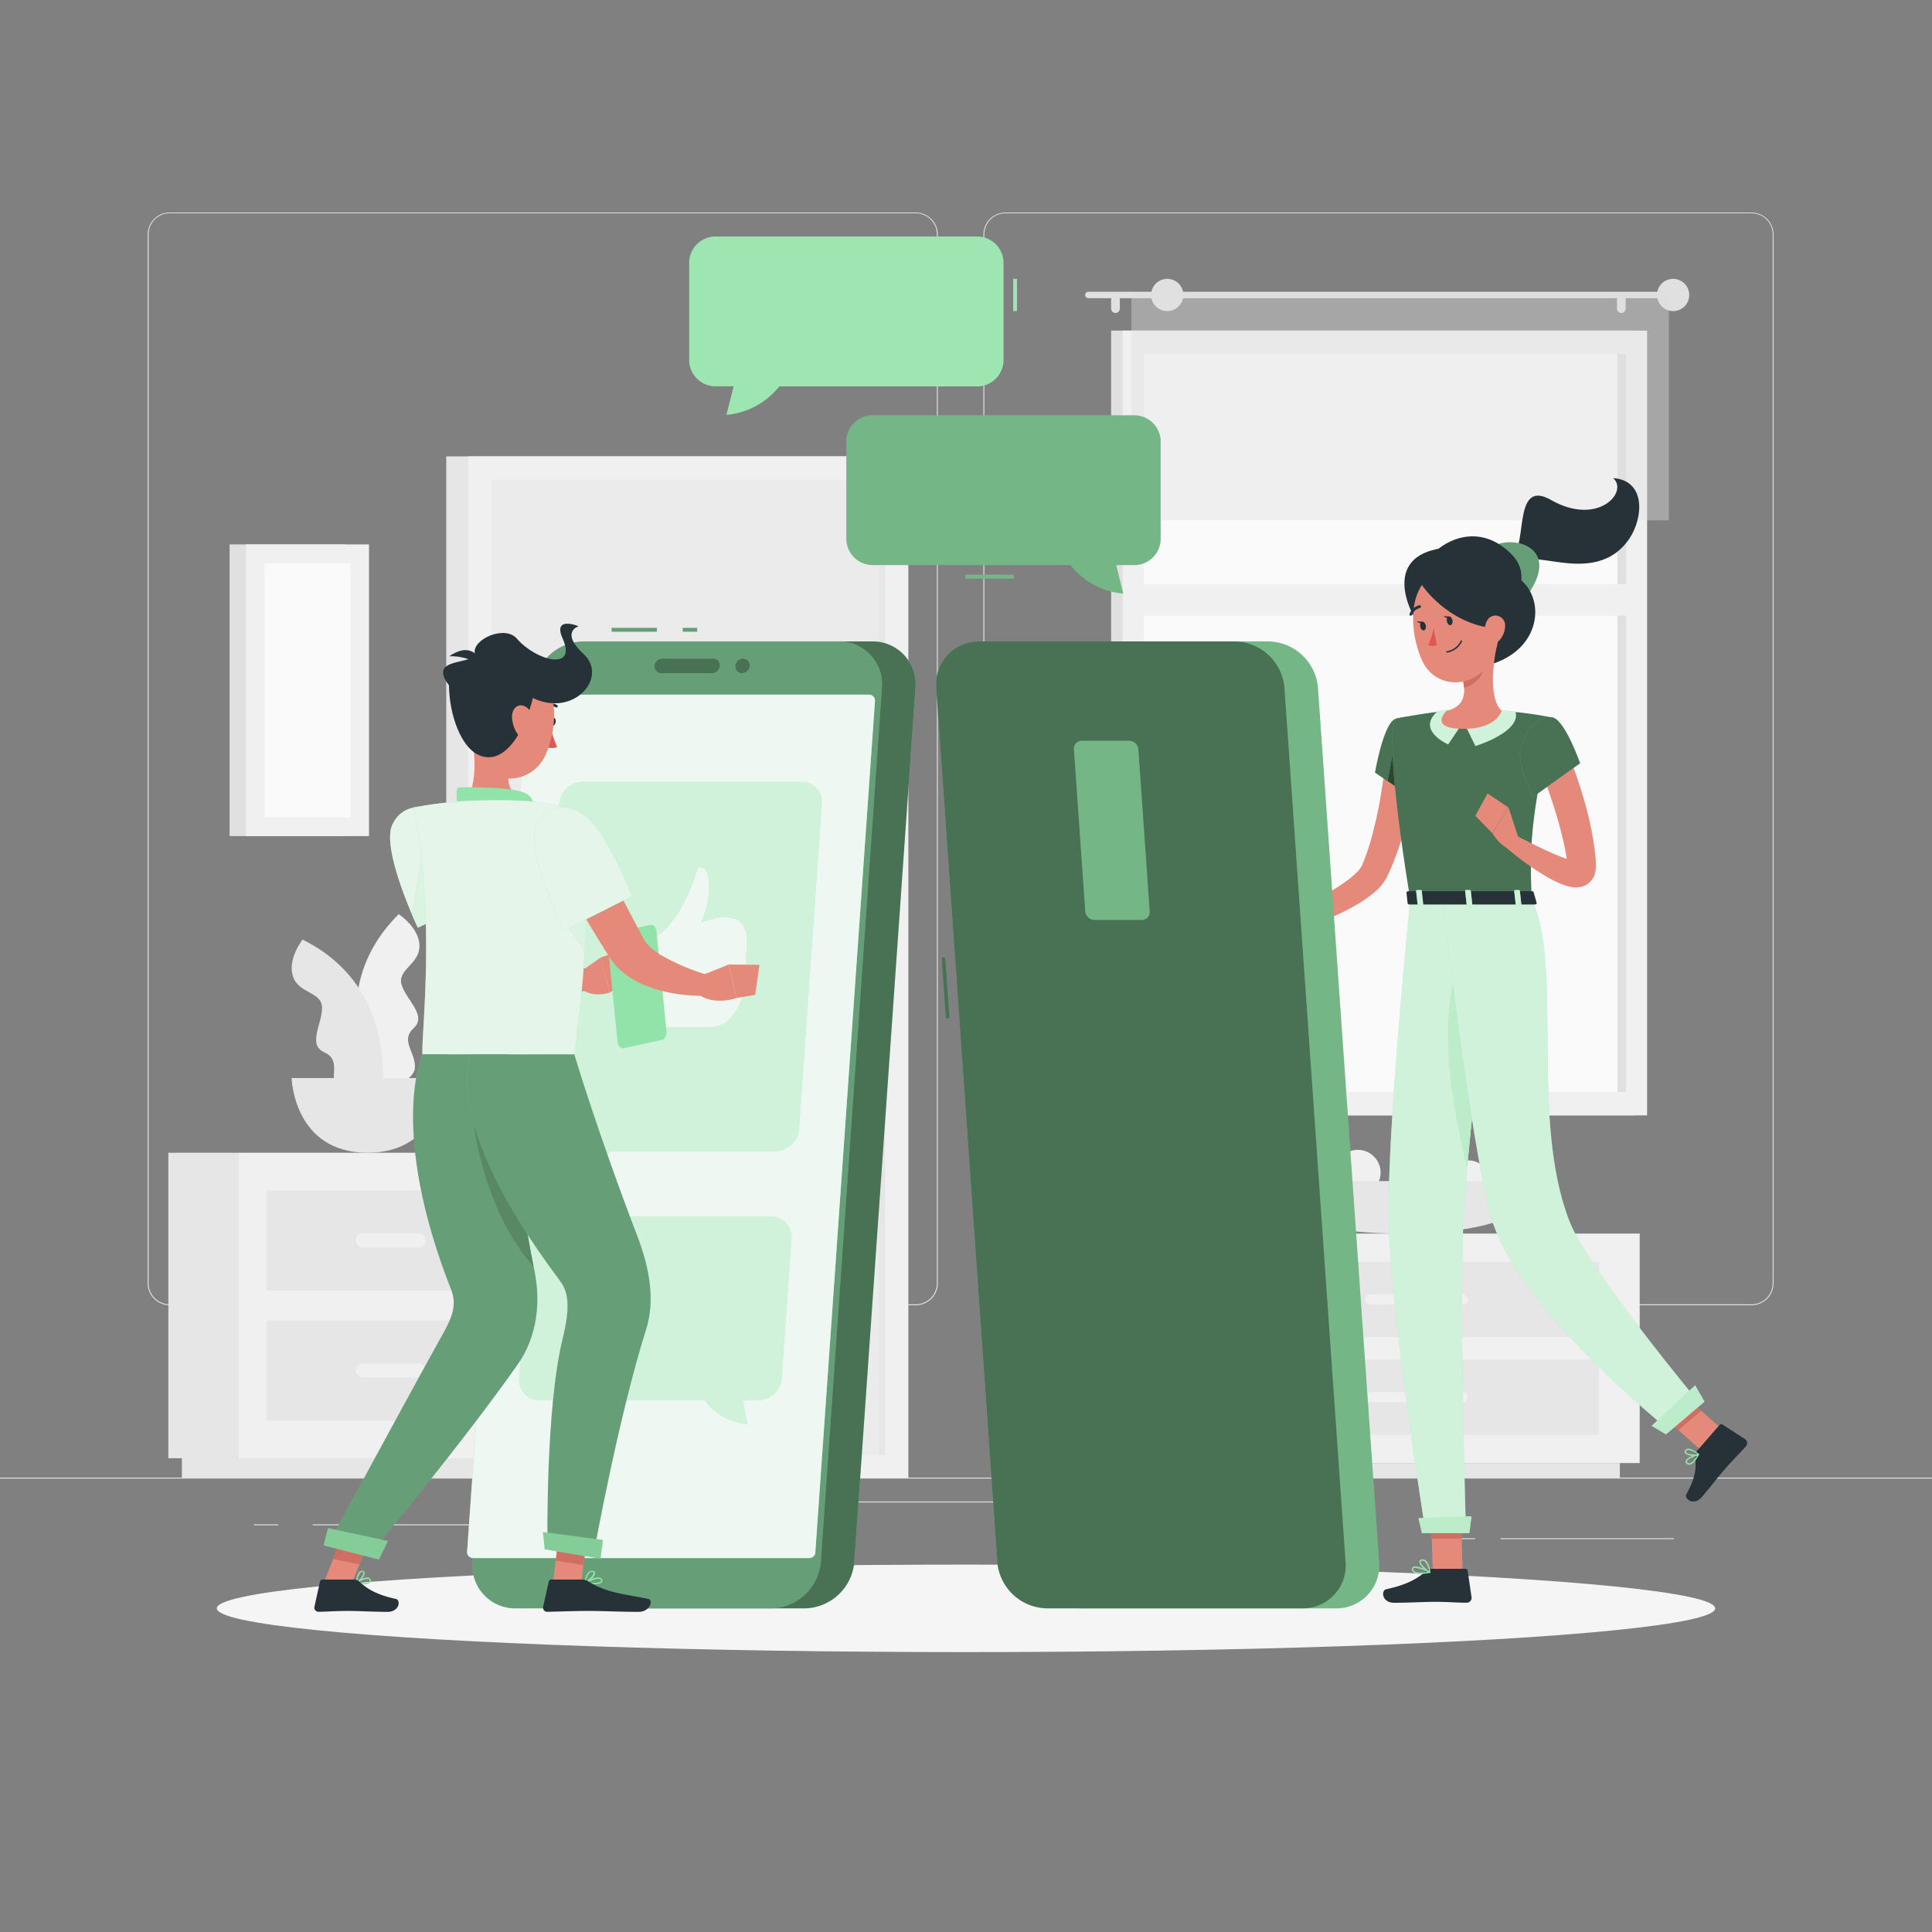 <svg xmlns="http://www.w3.org/2000/svg" viewBox="0 0 500 500"><rect x="0" y="0" width="500" height="500" fill="#808080" stroke="none"/><g id="freepik--background-complete--inject-10"><rect y="382.4" width="500" height="0.25" style="fill:#e0e0e0"></rect><rect x="388.34" y="398.08" width="44.86" height="0.25" style="fill:#e0e0e0"></rect><rect x="373.07" y="398.08" width="8.69" height="0.25" style="fill:#e0e0e0"></rect><rect x="279.96" y="394.63" width="19.36" height="0.25" style="fill:#e0e0e0"></rect><rect x="80.93" y="394.5" width="43.19" height="0.25" style="fill:#e0e0e0"></rect><rect x="65.7" y="394.5" width="6.33" height="0.25" style="fill:#e0e0e0"></rect><rect x="189.3" y="388.58" width="93.68" height="0.25" style="fill:#e0e0e0"></rect><path d="M237,337.8H43.91a5.71,5.71,0,0,1-5.7-5.71V60.66A5.71,5.71,0,0,1,43.91,55H237a5.71,5.71,0,0,1,5.71,5.71V332.09A5.71,5.71,0,0,1,237,337.8ZM43.91,55.2a5.46,5.46,0,0,0-5.45,5.46V332.09a5.46,5.46,0,0,0,5.45,5.46H237a5.47,5.47,0,0,0,5.46-5.46V60.66A5.47,5.47,0,0,0,237,55.2Z" style="fill:#e0e0e0"></path><path d="M453.31,337.8H260.21a5.72,5.72,0,0,1-5.71-5.71V60.66A5.72,5.72,0,0,1,260.21,55h193.1A5.71,5.71,0,0,1,459,60.66V332.09A5.71,5.71,0,0,1,453.31,337.8ZM260.21,55.2a5.47,5.47,0,0,0-5.46,5.46V332.09a5.47,5.47,0,0,0,5.46,5.46h193.1a5.47,5.47,0,0,0,5.46-5.46V60.66a5.47,5.47,0,0,0-5.46-5.46Z" style="fill:#e0e0e0"></path><rect x="115.49" y="118.11" width="119.56" height="264.41" style="fill:#e6e6e6"></rect><rect x="121.16" y="118.11" width="113.89" height="264.41" style="fill:#f0f0f0"></rect><rect x="51.9" y="199.37" width="252.41" height="101.89" transform="translate(428.42 72.21) rotate(90)" style="fill:#ebebeb"></rect><rect x="102.07" y="249.54" width="252.41" height="1.56" transform="translate(478.59 22.05) rotate(90)" style="fill:#e6e6e6"></rect><circle cx="215.44" cy="239.39" r="5.11" style="fill:#e6e6e6"></circle><circle cx="217.44" cy="238.33" r="5.11" style="fill:#fafafa"></circle><rect x="287.56" y="85.56" width="135.7" height="203.1" style="fill:#e0e0e0"></rect><rect x="290.57" y="85.56" width="135.7" height="203.1" style="fill:#f0f0f0"></rect><rect x="262.95" y="124.68" width="190.94" height="124.87" transform="translate(545.54 -171.31) rotate(90)" style="fill:#fafafa"></rect><rect x="324.25" y="185.98" width="190.94" height="2.28" transform="translate(606.84 -232.61) rotate(90)" style="fill:#e0e0e0"></rect><rect x="292.81" y="151.17" width="131.22" height="8.16" style="fill:#f0f0f0"></rect><path d="M432.17,75.5H281.66a.83.83,0,0,0-.83.83h0a.84.84,0,0,0,.83.84H432.17a.85.85,0,0,0,.84-.84h0A.84.84,0,0,0,432.17,75.5Z" style="fill:#e0e0e0"></path><path d="M437.17,76.33A4.17,4.17,0,1,1,433,72.17,4.17,4.17,0,0,1,437.17,76.33Z" style="fill:#e0e0e0"></path><path d="M288.68,81h0a1.13,1.13,0,0,1-1.12-1.13V77.46a1.13,1.13,0,0,1,1.12-1.13h0a1.14,1.14,0,0,1,1.13,1.13v2.41A1.14,1.14,0,0,1,288.68,81Z" style="fill:#e0e0e0"></path><path d="M419.61,81h0a1.14,1.14,0,0,1-1.13-1.13V77.46a1.14,1.14,0,0,1,1.13-1.13h0a1.13,1.13,0,0,1,1.12,1.13v2.41A1.13,1.13,0,0,1,419.61,81Z" style="fill:#e0e0e0"></path><rect x="292.81" y="76.33" width="139.1" height="58.33" style="fill:#e0e0e0;opacity:0.4"></rect><path d="M306.25,76.33a4.17,4.17,0,1,1-4.17-4.16A4.17,4.17,0,0,1,306.25,76.33Z" style="fill:#e0e0e0"></path><rect x="281.98" y="319.25" width="26.78" height="59.39" style="fill:#e6e6e6"></rect><rect x="287.13" y="378.64" width="132.09" height="3.76" style="fill:#e6e6e6"></rect><rect x="308.77" y="319.25" width="115.59" height="59.39" transform="translate(733.12 697.89) rotate(180)" style="fill:#f0f0f0"></rect><rect x="319.3" y="326.56" width="94.53" height="19.48" transform="translate(733.12 672.6) rotate(180)" style="fill:#e6e6e6"></rect><rect x="319.3" y="351.85" width="94.53" height="19.48" transform="translate(733.12 723.17) rotate(180)" style="fill:#e6e6e6"></rect><rect x="353.34" y="334.96" width="26.45" height="2.67" rx="1.18" style="fill:#f0f0f0"></rect><rect x="353.34" y="360.25" width="26.45" height="2.67" rx="1.18" style="fill:#f0f0f0"></rect><circle cx="342.12" cy="304.59" r="5.9" style="fill:#f0f0f0"></circle><circle cx="351.4" cy="303.48" r="5.9" style="fill:#f0f0f0"></circle><path d="M385.85,306.21a5.9,5.9,0,1,1-5.9-5.9A5.9,5.9,0,0,1,385.85,306.21Z" style="fill:#f0f0f0"></path><path d="M370.62,308.93a5.91,5.91,0,1,1-5.9-5.9A5.9,5.9,0,0,1,370.62,308.93Z" style="fill:#f0f0f0"></path><path d="M325,305.67s1,13.58,37.6,13.58,37.6-13.58,37.6-13.58Z" style="fill:#e6e6e6"></path><rect x="43.57" y="298.33" width="18.23" height="79.06" style="fill:#e6e6e6"></rect><rect x="47.07" y="377.39" width="89.9" height="5.01" style="fill:#e6e6e6"></rect><rect x="61.8" y="298.33" width="78.67" height="79.06" transform="translate(202.26 675.72) rotate(180)" style="fill:#f0f0f0"></rect><rect x="68.96" y="308.06" width="64.33" height="25.93" transform="translate(202.26 642.06) rotate(180)" style="fill:#e6e6e6"></rect><rect x="68.96" y="341.73" width="64.33" height="25.93" transform="translate(202.26 709.39) rotate(180)" style="fill:#e6e6e6"></rect><path d="M108.35,322.81H93.91A1.78,1.78,0,0,1,92.13,321h0a1.78,1.78,0,0,1,1.78-1.78h14.44a1.78,1.78,0,0,1,1.78,1.78h0A1.78,1.78,0,0,1,108.35,322.81Z" style="fill:#f0f0f0"></path><path d="M108.35,356.47H93.91a1.78,1.78,0,0,1-1.78-1.78h0a1.78,1.78,0,0,1,1.78-1.77h14.44a1.78,1.78,0,0,1,1.78,1.77h0A1.78,1.78,0,0,1,108.35,356.47Z" style="fill:#f0f0f0"></path><path d="M97.36,283.13s-15-25.91,5.83-46.54c0,0,5.44,3.54,5.36,8.31s-5.83,6-4.6,10,6.66,7.89,3.1,11.18.57,6.22.33,10.25S97.36,283.13,97.36,283.13Z" style="fill:#f0f0f0"></path><path d="M75.47,279s.5,19.33,19.67,19.33S114.8,279,114.8,279Z" style="fill:#e6e6e6"></path><path d="M98.5,285.5s6.1-29.33-20.2-42.33c0,0-4,5.08-2.46,9.58s7.41,3.83,7.5,8-3.84,9.58.58,11.58,1.42,6.09,2.92,9.84S98.5,285.5,98.5,285.5Z" style="fill:#e6e6e6"></path><rect x="59.42" y="140.89" width="30.01" height="75.49" style="fill:#e0e0e0"></rect><rect x="63.65" y="140.89" width="31.85" height="75.49" style="fill:#f0f0f0"></rect><rect x="46.68" y="167.56" width="65.79" height="22.15" transform="translate(258.21 99.06) rotate(90)" style="fill:#fafafa"></rect></g><g id="freepik--Shadow--inject-10"><ellipse cx="250" cy="416.24" rx="193.89" ry="11.32" style="fill:#f5f5f5"></ellipse></g><g id="freepik--Character--inject-10"><path d="M366.66,195.39c-.16,2.81-.5,5.39-.88,8.07s-.93,5.28-1.51,7.9A75.69,75.69,0,0,1,359,226.87a13.13,13.13,0,0,1-3.3,4.06,28.27,28.27,0,0,1-3.56,2.58,56.72,56.72,0,0,1-7.29,3.77,103.45,103.45,0,0,1-15.08,5.13l-1.24-3.71c2.3-1,4.66-2.11,6.94-3.24s4.56-2.27,6.74-3.51a60,60,0,0,0,6.23-3.93,23.14,23.14,0,0,0,2.6-2.17,6.89,6.89,0,0,0,1.51-2A63.28,63.28,0,0,0,354.9,217c.64-2.39,1.23-4.8,1.73-7.25s.9-4.93,1.26-7.42.65-5,.87-7.4Z" style="fill:#e58a7b"></path><path d="M361.27,186c-3.19.81-5.42,13.94-5.42,13.94l8.79,6s8.43-13.24,6-16.74C368.06,185.47,365.93,184.77,361.27,186Z" style="fill:#92E3A9"></path><path d="M361.27,186c-3.19.81-5.42,13.94-5.42,13.94l8.79,6s8.43-13.24,6-16.74C368.06,185.47,365.93,184.77,361.27,186Z" style="opacity:0.5"></path><polygon points="361.56 188.89 359.11 202.12 364.05 205.47 361.56 188.89" style="fill:#92E3A9"></polygon><polygon points="361.56 188.89 359.11 202.12 364.05 205.47 361.56 188.89" style="opacity:0.7"></polygon><path d="M330.34,238.5l-5.49-5.56-.72,7.84s4.11,2.78,7,1.29Z" style="fill:#e58a7b"></path><polygon points="318.39 232.11 318.14 238.7 324.13 240.78 324.85 232.94 318.39 232.11" style="fill:#e58a7b"></polygon><polygon points="378.53 406.88 370.79 406.88 370.27 388.96 378.01 388.96 378.53 406.88" style="fill:#e58a7b"></polygon><polygon points="446.82 370.94 440.92 375.95 427.42 363.9 433.32 358.89 446.82 370.94" style="fill:#e58a7b"></polygon><path d="M439.31,375.35,445,368.8a.6.6,0,0,1,.8-.12l5.83,3.78a1.24,1.24,0,0,1,.22,1.84c-2,2.25-3.13,3.23-5.64,6.11-1.55,1.77-3.63,4.52-5.76,7s-4.67.46-4-.75c3-5.42,2.28-7.33,2.33-10A2,2,0,0,1,439.31,375.35Z" style="fill:#263238"></path><path d="M370.52,406h8.7a.62.62,0,0,1,.62.53l1,6.88a1.24,1.24,0,0,1-1.24,1.37c-3,0-4.5-.23-8.32-.23-2.35,0-7.22.25-10.46.25s-3.43-3.22-2.07-3.51c6.06-1.3,8.45-3.1,10.49-4.82A2.07,2.07,0,0,1,370.52,406Z" style="fill:#263238"></path><polygon points="370.27 388.97 370.54 398.21 378.28 398.21 378.02 388.97 370.27 388.97" style="fill:#cf6f64"></polygon><polygon points="433.33 358.89 427.43 363.9 434.39 370.11 440.29 365.1 433.33 358.89" style="fill:#cf6f64"></polygon><path d="M361.27,186s-3.68,1.3,3.7,46.71H396.4c-.53-12.79-.54-20.68,5.57-46.94A92.33,92.33,0,0,0,388.63,184a98.53,98.53,0,0,0-14.28,0C368.22,184.54,361.27,186,361.27,186Z" style="fill:#92E3A9"></path><path d="M361.27,186s-3.68,1.3,3.7,46.71H396.4c-.53-12.79-.54-20.68,5.57-46.94A92.33,92.33,0,0,0,388.63,184a98.53,98.53,0,0,0-14.28,0C368.22,184.54,361.27,186,361.27,186Z" style="opacity:0.5"></path><path d="M379,187.26l2.84,5.8s11.91-3.64,10.35-8.88l-4-.46Z" style="fill:#92E3A9"></path><path d="M379,187.26l2.84,5.8s11.91-3.64,10.35-8.88l-4-.46Z" style="fill:#fafafa;opacity:0.6"></path><path d="M378.78,186.72l-4,5.92s-8.48-3.68-2.63-8.63l2.49-.29Z" style="fill:#92E3A9"></path><path d="M378.78,186.72l-4,5.92s-8.48-3.68-2.63-8.63l2.49-.29Z" style="fill:#fafafa;opacity:0.6"></path><path d="M391.55,144c3.67-3.53.15-20.12,9.81-14.63,12.28,7,20.21-2.16,16.11-5.64,8.62.61,7.78,10.42,4.19,15.69-9.11,13.41-27.49.66-27.6,7.47S391.55,144,391.55,144Z" style="fill:#263238"></path><path d="M386.25,141.61c4.21-3.33,18.59-.56,8.73,12.85Z" style="fill:#92E3A9"></path><path d="M386.25,141.61c4.21-3.33,18.59-.56,8.73,12.85Z" style="opacity:0.3"></path><path d="M388.47,147.84c12.26,1.83,13.12,21.75-5.91,24.84Z" style="fill:#263238"></path><path d="M387.21,167.91c-.9,4.59-1.8,13,1.42,16.07,0,0-1.26,4.65-9.79,4.65-9.38,0-4.49-4.65-4.49-4.65,5.12-1.23,5-5,4.1-8.59Z" style="fill:#e58a7b"></path><path d="M383.64,171l-5.19,4.42a13.39,13.39,0,0,1,.44,2.54c2-.29,4.65-2.44,4.86-4.48A6.84,6.84,0,0,0,383.64,171Z" style="fill:#cf6f64"></path><path d="M367.86,162.59c-4.23-5.45-9.74-19.51,6.75-20.86Z" style="fill:#263238"></path><path d="M386.9,156.19c1,7.62,1.6,10.82-1.44,15.42-4.57,6.93-14.15,6.52-17.41-.64-2.95-6.44-4.11-17.81,2.66-22.25A10.48,10.48,0,0,1,386.9,156.19Z" style="fill:#e58a7b"></path><path d="M365,232.67s-6.1,59.61-5.6,83.21c.53,24.55,9.53,80.54,9.53,80.54h10.46s-1.66-54.56-.73-78.66c1-26.29,9.36-85.09,9.36-85.09Z" style="fill:#92E3A9"></path><path d="M365,232.67s-6.1,59.61-5.6,83.21c.53,24.55,9.53,80.54,9.53,80.54h10.46s-1.66-54.56-.73-78.66c1-26.29,9.36-85.09,9.36-85.09Z" style="fill:#fafafa;opacity:0.6"></path><polygon points="380.27 396.79 367.99 396.79 367.09 392.88 380.84 392.4 380.27 396.79" style="fill:#92E3A9"></polygon><polygon points="380.27 396.79 367.99 396.79 367.09 392.88 380.84 392.4 380.27 396.79" style="fill:#fafafa;opacity:0.4"></polygon><path d="M378.53,247.5c-7.72,15.53-1.55,43.86,1.18,54.4,1.4-15.83,3.76-35.18,5.6-49.39C384.14,244.47,382.09,240.34,378.53,247.5Z" style="fill:#92E3A9"></path><path d="M378.53,247.5c-7.72,15.53-1.55,43.86,1.18,54.4,1.4-15.83,3.76-35.18,5.6-49.39C384.14,244.47,382.09,240.34,378.53,247.5Z" style="fill:#fafafa;opacity:0.4"></path><path d="M373.27,232.67s7.12,62,12.5,81.87c6.38,23.63,46,55.42,46,55.42l8.05-6.84s-28.74-34.53-33.62-47c-10.42-26.56-1.5-66.14-9.83-83.47Z" style="fill:#92E3A9"></path><path d="M373.27,232.67s7.12,62,12.5,81.87c6.38,23.63,46,55.42,46,55.42l8.05-6.84s-28.74-34.53-33.62-47c-10.42-26.56-1.5-66.14-9.83-83.47Z" style="fill:#fafafa;opacity:0.6"></path><polygon points="441.13 362.76 431.15 371.23 427.43 369 438.71 358.5 441.13 362.76" style="fill:#92E3A9"></polygon><polygon points="441.13 362.76 431.15 371.23 427.43 369 438.71 358.5 441.13 362.76" style="fill:#fafafa;opacity:0.4"></polygon><path d="M375.9,160.54c.12.61-.11,1.17-.51,1.25s-.82-.36-.94-1,.11-1.17.51-1.25S375.78,159.92,375.9,160.54Z" style="fill:#263238"></path><path d="M369,161.9c.12.61-.11,1.17-.51,1.25s-.82-.36-.94-1,.1-1.17.5-1.25S368.86,161.28,369,161.9Z" style="fill:#263238"></path><path d="M368.22,160.93l-1.56-.14S367.64,161.79,368.22,160.93Z" style="fill:#263238"></path><path d="M371,162.59a16.79,16.79,0,0,1-1.41,4.34,2.7,2.7,0,0,0,2.26,0Z" style="fill:#df5753"></path><path d="M374.46,168.9a.18.18,0,0,1,0-.36,4.94,4.94,0,0,0,3.58-2.68.18.18,0,1,1,.34.14,5.23,5.23,0,0,1-3.85,2.9Z" style="fill:#263238"></path><path d="M368,151.42s6.51,9.87,18.51,11.17c0,0,12.39-11.25,4.77-19.05C378.94,130.92,364.22,147,368,151.42Z" style="fill:#263238"></path><path d="M389.51,162.08a5.54,5.54,0,0,1-1.74,3.91c-1.44,1.35-3.06.28-3.42-1.55-.32-1.65,0-4.33,1.85-5A2.52,2.52,0,0,1,389.51,162.08Z" style="fill:#e58a7b"></path><path d="M377.48,157.9a.38.38,0,0,1-.25-.09,2.93,2.93,0,0,0-2.54-.75.36.36,0,0,1-.45-.26.37.37,0,0,1,.26-.45,3.64,3.64,0,0,1,3.22.91.37.37,0,0,1,0,.52A.36.36,0,0,1,377.48,157.9Z" style="fill:#263238"></path><path d="M365.14,159.33a.32.32,0,0,1-.14,0,.36.36,0,0,1-.2-.48,3.63,3.63,0,0,1,2.51-2.21.35.35,0,0,1,.42.29.36.36,0,0,1-.29.43h0a2.93,2.93,0,0,0-2,1.77A.36.36,0,0,1,365.14,159.33Z" style="fill:#263238"></path><path d="M413,224.33l0-.89c0-1.2-.17-2.35-.29-3.51a86.84,86.84,0,0,0-2.86-13.27A119.87,119.87,0,0,0,405.37,194L398,197c1.49,3.86,2.9,7.93,4.19,11.93.62,2,1.21,4,1.72,6s1,4,1.35,6l.21,1.33c-.69-.23-1.4-.48-2.12-.78-3.78-1.54-7.64-3.54-11.45-5.46l-2.21,3.23a72.8,72.8,0,0,0,10.92,7.84,27.76,27.76,0,0,0,3.23,1.6,13.85,13.85,0,0,0,1.92.67,8.86,8.86,0,0,0,1.19.25,6.36,6.36,0,0,0,1.61,0,4.84,4.84,0,0,0,2.44-.92,4.7,4.7,0,0,0,1.77-2.69A6.27,6.27,0,0,0,413,224.33Zm-5.38-1.49.18,0C407.91,222.83,407.77,222.85,407.57,222.84Z" style="fill:#e58a7b"></path><path d="M402,185.73c3.15,1,6.93,11.8,6.93,11.8l-12.21,8.74s-4.46-9.05-3.13-13.12C394.93,188.91,398.38,184.64,402,185.73Z" style="fill:#92E3A9"></path><path d="M402,185.73c3.15,1,6.93,11.8,6.93,11.8l-12.21,8.74s-4.46-9.05-3.13-13.12C394.93,188.91,398.38,184.64,402,185.73Z" style="opacity:0.5"></path><path d="M437.19,379.08a1.07,1.07,0,0,1-.82-.42.61.61,0,0,1-.14-.61c.28-.95,3-1.72,3.27-1.8a.19.19,0,0,1,.2.06.2.2,0,0,1,0,.2c-.48.91-1.44,2.45-2.41,2.57Zm2-2.35c-1.07.34-2.45.93-2.6,1.43a.24.24,0,0,0,.07.26.68.68,0,0,0,.62.29C437.79,378.65,438.49,377.92,439.18,376.73Z" style="fill:#92E3A9"></path><path d="M438.33,376.76a3.16,3.16,0,0,1-2.24-.63.63.63,0,0,1,0-.8,1,1,0,0,1,.69-.42c1.1-.13,2.8,1.31,2.87,1.38a.16.16,0,0,1,.06.17.17.17,0,0,1-.12.14A4.35,4.35,0,0,1,438.33,376.76Zm-1.36-1.5h-.12a.61.61,0,0,0-.44.27c-.13.19-.08.3,0,.37.33.43,1.85.59,2.78.43A4.7,4.7,0,0,0,437,375.26Z" style="fill:#92E3A9"></path><path d="M367.62,407.34a2.9,2.9,0,0,1-1.88-.48,1,1,0,0,1-.33-.89.6.6,0,0,1,.31-.49c.95-.51,4,1.06,4.38,1.24a.19.19,0,0,1,.1.19.17.17,0,0,1-.14.15A12.5,12.5,0,0,1,367.62,407.34Zm-1.38-1.6a.66.66,0,0,0-.34.07.21.21,0,0,0-.12.19.63.63,0,0,0,.21.59c.47.42,1.74.5,3.46.21A10,10,0,0,0,366.24,405.74Z" style="fill:#92E3A9"></path><path d="M370,407.07l-.08,0c-.92-.42-2.74-2.08-2.6-3,0-.21.18-.47.69-.52a1.29,1.29,0,0,1,1,.32c1,.81,1.16,2.89,1.16,3a.16.16,0,0,1-.07.16A.17.17,0,0,1,370,407.07Zm-1.84-3.14h-.11c-.34,0-.36.16-.37.21-.08.52,1.15,1.84,2.09,2.41a4.15,4.15,0,0,0-1-2.39A1,1,0,0,0,368.18,403.93Z" style="fill:#92E3A9"></path><path d="M393,216.91l-2.6-7.95-4.14,6.69s2.44,4.33,5.66,4.26Z" style="fill:#e58a7b"></path><polygon points="384.97 205.34 381.81 211.13 386.23 215.65 390.37 208.96 384.97 205.34" style="fill:#e58a7b"></polygon><path d="M375.14,159.57l-1.55-.14S374.57,160.43,375.14,159.57Z" style="fill:#263238"></path><path d="M396.87,230.82l.81,2.82c.11.21-.15.44-.52.44H364.82c-.29,0-.52-.14-.54-.32L364,231c0-.2.22-.36.53-.36h31.83A.57.57,0,0,1,396.87,230.82Z" style="fill:#263238"></path><path d="M392.6,234.38h.85c.17,0,.3-.09.29-.19l-.4-3.66c0-.11-.16-.19-.33-.19h-.85c-.17,0-.3.08-.29.19l.4,3.66C392.28,234.29,392.43,234.38,392.6,234.38Z" style="fill:#92E3A9"></path><path d="M392.6,234.38h.85c.17,0,.3-.09.29-.19l-.4-3.66c0-.11-.16-.19-.33-.19h-.85c-.17,0-.3.08-.29.19l.4,3.66C392.28,234.29,392.43,234.38,392.6,234.38Z" style="fill:#fafafa;opacity:0.6"></path><path d="M367.21,234.38h.85c.17,0,.3-.09.29-.19l-.4-3.66c0-.11-.16-.19-.33-.19h-.85c-.17,0-.3.08-.29.19l.4,3.66C366.89,234.29,367,234.38,367.21,234.38Z" style="fill:#92E3A9"></path><path d="M367.21,234.38h.85c.17,0,.3-.09.29-.19l-.4-3.66c0-.11-.16-.19-.33-.19h-.85c-.17,0-.3.08-.29.19l.4,3.66C366.89,234.29,367,234.38,367.21,234.38Z" style="fill:#fafafa;opacity:0.6"></path><path d="M379.9,234.38h.86c.17,0,.3-.09.28-.19l-.4-3.66c0-.11-.16-.19-.33-.19h-.85c-.17,0-.3.08-.29.19l.4,3.66A.32.32,0,0,0,379.9,234.38Z" style="fill:#92E3A9"></path><path d="M379.9,234.38h.86c.17,0,.3-.09.28-.19l-.4-3.66c0-.11-.16-.19-.33-.19h-.85c-.17,0-.3.08-.29.19l.4,3.66A.32.32,0,0,0,379.9,234.38Z" style="fill:#fafafa;opacity:0.6"></path><path d="M279.6,416.24h66.15a11.07,11.07,0,0,0,11.16-12L341.09,178a13.11,13.11,0,0,0-12.84-12H262.1a11.07,11.07,0,0,0-11.16,12l15.82,226.25A13.11,13.11,0,0,0,279.6,416.24Z" style="fill:#92E3A9"></path><path d="M279.6,416.24h66.15a11.07,11.07,0,0,0,11.16-12L341.09,178a13.11,13.11,0,0,0-12.84-12H262.1a11.07,11.07,0,0,0-11.16,12l15.82,226.25A13.11,13.11,0,0,0,279.6,416.24Z" style="opacity:0.2"></path><rect x="244.2" y="247.78" width="1" height="15.8" transform="translate(-17.23 17.69) rotate(-4)" style="fill:#92E3A9"></rect><rect x="244.2" y="247.78" width="1" height="15.8" transform="translate(-17.23 17.69) rotate(-4)" style="opacity:0.5"></rect><path d="M270.94,416.24h66.14a11.07,11.07,0,0,0,11.16-12L332.42,178a13.11,13.11,0,0,0-12.84-12H253.44a11.07,11.07,0,0,0-11.16,12L258.1,404.24A13.11,13.11,0,0,0,270.94,416.24Z" style="fill:#92E3A9"></path><path d="M270.94,416.24h66.14a11.07,11.07,0,0,0,11.16-12L332.42,178a13.11,13.11,0,0,0-12.84-12H253.44a11.07,11.07,0,0,0-11.16,12L258.1,404.24A13.11,13.11,0,0,0,270.94,416.24Z" style="opacity:0.5"></path><path d="M283.22,238.06h12.24a2,2,0,0,0,2.07-2.22l-2.93-41.9a2.42,2.42,0,0,0-2.38-2.22H280a2,2,0,0,0-2.06,2.22l2.93,41.9A2.42,2.42,0,0,0,283.22,238.06Z" style="fill:#92E3A9"></path><path d="M283.22,238.06h12.24a2,2,0,0,0,2.07-2.22l-2.93-41.9a2.42,2.42,0,0,0-2.38-2.22H280a2,2,0,0,0-2.06,2.22l2.93,41.9A2.42,2.42,0,0,0,283.22,238.06Z" style="opacity:0.2"></path></g><g id="freepik--character--inject-10"><path d="M208.25,416.24H142.1a11.07,11.07,0,0,1-11.16-12L146.76,178a13.12,13.12,0,0,1,12.84-12h66.15a11.07,11.07,0,0,1,11.16,12L221.09,404.24A13.11,13.11,0,0,1,208.25,416.24Z" style="fill:#92E3A9"></path><path d="M208.25,416.24H142.1a11.07,11.07,0,0,1-11.16-12L146.76,178a13.12,13.12,0,0,1,12.84-12h66.15a11.07,11.07,0,0,1,11.16,12L221.09,404.24A13.11,13.11,0,0,1,208.25,416.24Z" style="opacity:0.5"></path><rect x="176.7" y="162.49" width="3.73" height="1" style="fill:#92E3A9"></rect><rect x="176.7" y="162.49" width="3.73" height="1" style="opacity:0.3"></rect><rect x="158.28" y="162.49" width="11.73" height="1" style="fill:#92E3A9"></rect><rect x="158.28" y="162.49" width="11.73" height="1" style="opacity:0.3"></rect><path d="M199.58,416.24H133.44a11.07,11.07,0,0,1-11.16-12L138.1,178a13.11,13.11,0,0,1,12.84-12h66.14a11.07,11.07,0,0,1,11.16,12L212.42,404.24A13.11,13.11,0,0,1,199.58,416.24Z" style="fill:#92E3A9"></path><path d="M199.58,416.24H133.44a11.07,11.07,0,0,1-11.16-12L138.1,178a13.11,13.11,0,0,1,12.84-12h66.14a11.07,11.07,0,0,1,11.16,12L212.42,404.24A13.11,13.11,0,0,1,199.58,416.24Z" style="opacity:0.3"></path><path d="M209.5,403.22H122.41a1.53,1.53,0,0,1-1.52-1.63L136.3,181.2a1.53,1.53,0,0,1,1.53-1.42h87.08a1.53,1.53,0,0,1,1.53,1.63L211,401.8A1.52,1.52,0,0,1,209.5,403.22Z" style="fill:#92E3A9"></path><path d="M209.5,403.22H122.41a1.53,1.53,0,0,1-1.52-1.63L136.3,181.2a1.53,1.53,0,0,1,1.53-1.42h87.08a1.53,1.53,0,0,1,1.53,1.63L211,401.8A1.52,1.52,0,0,1,209.5,403.22Z" style="fill:#fafafa;opacity:0.9"></path><path d="M207.38,202.34H150.85a6.21,6.21,0,0,0-6.08,5.68l-5.89,84.2a5.24,5.24,0,0,0,5.29,5.68h3.92l-2,6.17A17.72,17.72,0,0,0,158,297.9H200.7a6.21,6.21,0,0,0,6.08-5.68l5.89-84.2A5.25,5.25,0,0,0,207.38,202.34Z" style="fill:#92E3A9"></path><path d="M207.38,202.34H150.85a6.21,6.21,0,0,0-6.08,5.68l-5.89,84.2a5.24,5.24,0,0,0,5.29,5.68h3.92l-2,6.17A17.72,17.72,0,0,0,158,297.9H200.7a6.21,6.21,0,0,0,6.08-5.68l5.89-84.2A5.25,5.25,0,0,0,207.38,202.34Z" style="fill:#fafafa;opacity:0.6"></path><path d="M143,314.85h56.53a5.24,5.24,0,0,1,5.29,5.68l-2.53,36.17a6.21,6.21,0,0,1-6.08,5.68h-3.93l1.1,6.17a15.2,15.2,0,0,1-11-6.17H139.66a5.24,5.24,0,0,1-5.29-5.68l2.53-36.17A6.21,6.21,0,0,1,143,314.85Z" style="fill:#92E3A9"></path><path d="M143,314.85h56.53a5.24,5.24,0,0,1,5.29,5.68l-2.53,36.17a6.21,6.21,0,0,1-6.08,5.68h-3.93l1.1,6.17a15.2,15.2,0,0,1-11-6.17H139.66a5.24,5.24,0,0,1-5.29-5.68l2.53-36.17A6.21,6.21,0,0,1,143,314.85Z" style="fill:#fafafa;opacity:0.6"></path><path d="M194.05,172.33a2.05,2.05,0,0,1-2,1.89,1.74,1.74,0,0,1-1.76-1.89,2.07,2.07,0,0,1,2-1.89A1.74,1.74,0,0,1,194.05,172.33Z" style="fill:#92E3A9"></path><path d="M194.05,172.33a2.05,2.05,0,0,1-2,1.89,1.74,1.74,0,0,1-1.76-1.89,2.07,2.07,0,0,1,2-1.89A1.74,1.74,0,0,1,194.05,172.33Z" style="opacity:0.5"></path><path d="M184.31,174.22H171.12a1.75,1.75,0,0,1-1.76-1.89h0a2.06,2.06,0,0,1,2-1.89h13.19a1.75,1.75,0,0,1,1.76,1.89h0A2.06,2.06,0,0,1,184.31,174.22Z" style="fill:#92E3A9"></path><path d="M184.31,174.22H171.12a1.75,1.75,0,0,1-1.76-1.89h0a2.06,2.06,0,0,1,2-1.89h13.19a1.75,1.75,0,0,1,1.76,1.89h0A2.06,2.06,0,0,1,184.31,174.22Z" style="opacity:0.5"></path><path d="M113.89,217.67l1.57,3.07c.55,1,1.11,2.09,1.69,3.12,1.16,2.07,2.34,4.12,3.58,6.11a77.22,77.22,0,0,0,8.1,11.06c.75.75,1.56,1.65,2.08,2.06a16.1,16.1,0,0,0,2.32,1.56,41.21,41.21,0,0,0,6.06,2.6A123.28,123.28,0,0,0,153,250.94l-.32,5.51a66.84,66.84,0,0,1-15.57-.91,40.53,40.53,0,0,1-8-2.25,22.48,22.48,0,0,1-4.1-2.15,17,17,0,0,1-1.9-1.47l-1.58-1.39A71,71,0,0,1,111.43,236c-1.45-2.17-2.82-4.37-4.07-6.63-.63-1.13-1.25-2.27-1.84-3.42s-1.15-2.27-1.74-3.57Z" style="fill:#e58a7b"></path><path d="M151,250.94l4.45-3.14,2.35,9.08s-3.92,1.38-6.87-.61Z" style="fill:#e58a7b"></path><polygon points="161.59 245.74 163.17 253.34 157.79 256.88 155.44 247.8 161.59 245.74" style="fill:#e58a7b"></polygon><path d="M189.86,237.69l-1.21-.22a8.26,8.26,0,0,0-3.79.23l-3.49,1.06a21,21,0,0,0,1.92-11.86c-.42-3.06-2.72-2.36-2.72-2.36s-3.37,12.72-10.37,17.6L168,243.67l3.14,22.41,2.59-.24h0c1,0,6.69,0,10.36,0a7.2,7.2,0,0,0,5.5-2.94,15.25,15.25,0,0,0,3.07-8.56l.66-10.43C193.48,240.83,192,238.06,189.86,237.69Z" style="fill:#92E3A9"></path><path d="M189.86,237.69l-1.21-.22a8.26,8.26,0,0,0-3.79.23l-3.49,1.06a21,21,0,0,0,1.92-11.86c-.42-3.06-2.72-2.36-2.72-2.36s-3.37,12.72-10.37,17.6L168,243.67l3.14,22.41,2.59-.24h0c1,0,6.69,0,10.36,0a7.2,7.2,0,0,0,5.5-2.94,15.25,15.25,0,0,0,3.07-8.56l.66-10.43C193.48,240.83,192,238.06,189.86,237.69Z" style="fill:#fafafa;opacity:0.9"></path><path d="M161.42,271.28l9.86-2.15c.77-.16,1.31-1.22,1.19-2.35l-2.57-25.67c-.12-1.13-.84-1.91-1.61-1.75l-9.86,2.15c-.77.16-1.31,1.22-1.19,2.35l2.57,25.67C159.93,270.66,160.65,271.44,161.42,271.28Z" style="fill:#92E3A9"></path><path d="M142.42,186.66c-.12.58.09,1.11.47,1.19s.79-.32.91-.9-.09-1.12-.47-1.2S142.54,186.08,142.42,186.66Z" style="fill:#263238"></path><path d="M142.46,187.76a21.35,21.35,0,0,0,1.73,5.54,3.37,3.37,0,0,1-2.87-.06Z" style="fill:#df5753"></path><path d="M144,183.11a.35.35,0,0,1-.19-.06,2.76,2.76,0,0,0-2.51-.06.35.35,0,0,1-.46-.17.34.34,0,0,1,.18-.46,3.44,3.44,0,0,1,3.17.11.34.34,0,0,1,.1.48A.34.34,0,0,1,144,183.11Z" style="fill:#263238"></path><path d="M121.84,188.52c1,5.37,2.1,15.22-1.66,18.8,0,0,1.47,5.46,11.46,5.46,11,0,5.24-5.46,5.24-5.46-6-1.43-5.83-5.87-4.79-10Z" style="fill:#e58a7b"></path><path d="M118.66,208.86c-.72-1.76-.6-5-.07-5.05,2.08-.14,13.18-.17,16.85,1.24a3.84,3.84,0,0,1,2.49,4.87Z" style="fill:#92E3A9"></path><path d="M94.13,410a9.34,9.34,0,0,1-1.92-.21.16.16,0,0,1-.13-.13.2.2,0,0,1,.07-.18c.09-.06,2.12-1.44,3.19-1.2a.83.83,0,0,1,.55.41.71.71,0,0,1,0,.83A2.35,2.35,0,0,1,94.13,410Zm-1.43-.46c1.1.18,2.6.18,2.92-.24,0,0,.12-.16,0-.44a.47.47,0,0,0-.32-.24A4.72,4.72,0,0,0,92.7,409.56Z" style="fill:#92E3A9"></path><path d="M92.25,409.82l-.09,0a.16.16,0,0,1-.08-.16c0-.09.18-2.21,1-2.91a1,1,0,0,1,.75-.22.57.57,0,0,1,.55.46c.15.82-1.32,2.42-2.07,2.84Zm1.48-3a.6.6,0,0,0-.39.15,4.08,4.08,0,0,0-.87,2.3c.75-.57,1.69-1.78,1.6-2.27,0,0,0-.15-.26-.18Z" style="fill:#92E3A9"></path><polygon points="83.77 409.64 91.12 409.64 97.89 392.63 90.55 392.63 83.77 409.64" style="fill:#e58a7b"></polygon><path d="M91.7,408.79H83.45a.65.65,0,0,0-.63.51l-1.45,6.53a1.08,1.08,0,0,0,1.08,1.3c2.88-.05,4.28-.22,7.91-.22,2.23,0,6.83.24,9.92.24s3.48-3,2.22-3.33c-5.66-1.24-7.79-2.95-9.6-4.57A1.78,1.78,0,0,0,91.7,408.79Z" style="fill:#263238"></path><path d="M151.51,214.47c2.19,4,4.35,8.1,6.48,12.16l6.38,12.19,1.6,3a13.71,13.71,0,0,0,1.2,2.08,14.22,14.22,0,0,0,4,3.33,55.6,55.6,0,0,0,11.7,5l-.62,5.48a35.45,35.45,0,0,1-3.76-.12,36,36,0,0,1-3.71-.43,35.05,35.05,0,0,1-7.43-2,21.83,21.83,0,0,1-7.34-4.59,19.6,19.6,0,0,1-2.75-3.6l-1.88-3q-3.69-6-7.11-12.06c-2.27-4.07-4.47-8.15-6.58-12.32Z" style="fill:#e58a7b"></path><path d="M101.54,213.41c-3,6.41,6.59,26.65,6.59,26.65l16.38-7.6a117.3,117.3,0,0,0-6.66-16.74C113.57,207.23,104.58,206.86,101.54,213.41Z" style="fill:#92E3A9"></path><path d="M101.54,213.41c-3,6.41,6.59,26.65,6.59,26.65l16.38-7.6a117.3,117.3,0,0,0-6.66-16.74C113.57,207.23,104.58,206.86,101.54,213.41Z" style="fill:#fafafa;opacity:0.8"></path><path d="M110.33,214.72l-3.7,21.95c.88,2.07,1.5,3.39,1.5,3.39l16.38-7.6S117.11,219.67,110.33,214.72Z" style="fill:#92E3A9"></path><path d="M110.33,214.72l-3.7,21.95c.88,2.07,1.5,3.39,1.5,3.39l16.38-7.6S117.11,219.67,110.33,214.72Z" style="fill:#fafafa;opacity:0.7"></path><path d="M148.18,209.36s7.82,8.84.44,63.5H109.33c-.28-6,3.51-35.45-2.3-63.88a102.56,102.56,0,0,1,13.15-1.66,145.27,145.27,0,0,1,16.7,0A74.93,74.93,0,0,1,148.18,209.36Z" style="fill:#92E3A9"></path><path d="M148.18,209.36s7.82,8.84.44,63.5H109.33c-.28-6,3.51-35.45-2.3-63.88a102.56,102.56,0,0,1,13.15-1.66,145.27,145.27,0,0,1,16.7,0A74.93,74.93,0,0,1,148.18,209.36Z" style="fill:#fafafa;opacity:0.8"></path><path d="M151.35,222.37l-6.07,15,6.07,8.83A158,158,0,0,0,151.35,222.37Z" style="fill:#92E3A9"></path><path d="M151.35,222.37l-6.07,15,6.07,8.83A158,158,0,0,0,151.35,222.37Z" style="fill:#fafafa;opacity:0.7"></path><path d="M138.62,214.21c-2.42,6.6,7.3,26.62,7.3,26.62l17.6-8.87a89.92,89.92,0,0,0-8.62-17.13C149.63,207.13,141.28,207,138.62,214.21Z" style="fill:#92E3A9"></path><path d="M138.62,214.21c-2.42,6.6,7.3,26.62,7.3,26.62l17.6-8.87a89.92,89.92,0,0,0-8.62-17.13C149.63,207.13,141.28,207,138.62,214.21Z" style="fill:#fafafa;opacity:0.8"></path><path d="M181.41,252.49l7.2-2.88,2,8.68s-5.72,2.07-9.88-.94Z" style="fill:#e58a7b"></path><polygon points="196.55 249.7 195.44 257.46 190.6 258.29 188.61 249.61 196.55 249.7" style="fill:#e58a7b"></polygon><polygon points="90.54 392.64 97.89 392.64 93.02 404.86 86.22 403.48 90.54 392.64" style="fill:#cf6f64"></polygon><path d="M123.33,181.4c-1,7.21-2,11.38.81,15.79,4.27,6.63,13.74,5.2,16.92-1.56,2.87-6.08,4.1-16.86-2.28-21.15A10,10,0,0,0,123.33,181.4Z" style="fill:#e58a7b"></path><path d="M151.05,169.28c-6.22-5.75-1.3-7.21-1.3-7.21s-6.82-2.82-4.12,3.22c3.77,8.42-6.79,5.83-11.85,0-3.12-3.6-11.33.09-10.93,3.6s-12.5.79-6.66,8.45c.11,8,3.22,15.78,7.35,17.89,7.08,3.61,12.39-6.49,14.37-14.58C148.59,185.78,157.49,175.23,151.05,169.28Z" style="fill:#263238"></path><path d="M132.51,185.47a8.32,8.32,0,0,0,1.81,5c1.51,1.84,3.23.83,3.63-1.3.36-1.92,0-5.19-1.9-6.26S132.5,183.29,132.51,185.47Z" style="fill:#e58a7b"></path><path d="M116.26,169.85a13.52,13.52,0,0,1,8.88,2.89S123.33,165,116.26,169.85Z" style="fill:#263238"></path><path d="M131.41,272.86s1.47,29.76,6.9,56c1.73,8.31.6,17.21-4.27,24.16-14.31,20.41-37,47.59-37,47.59l-11.89-1.33s19.25-35.69,29.11-53.42c2.24-4,4.22-7.66,2.53-12-16.33-41.45-7.5-61-7.5-61Z" style="fill:#92E3A9"></path><path d="M131.41,272.86s1.47,29.76,6.9,56c1.73,8.31.6,17.21-4.27,24.16-14.31,20.41-37,47.59-37,47.59l-11.89-1.33s19.25-35.69,29.11-53.42c2.24-4,4.22-7.66,2.53-12-16.33-41.45-7.5-61-7.5-61Z" style="opacity:0.3"></path><path d="M133.62,298.58,122.24,285c-.43,6.09,3.25,28.87,15.87,42.87C136.1,318,134.65,307.59,133.62,298.58Z" style="fill:#92E3A9"></path><path d="M133.62,298.58,122.24,285c-.43,6.09,3.25,28.87,15.87,42.87C136.1,318,134.65,307.59,133.62,298.58Z" style="opacity:0.4"></path><polygon points="100.39 398.8 98.06 403.62 83.73 399.94 84.87 395.47 100.39 398.8" style="fill:#92E3A9"></polygon><polygon points="100.39 398.8 98.06 403.62 83.73 399.94 84.87 395.47 100.39 398.8" style="opacity:0.1"></polygon><polygon points="143.09 409.64 150.43 409.64 152.58 392.63 145.24 392.63 143.09 409.64" style="fill:#e58a7b"></polygon><path d="M153.65,410a12.3,12.3,0,0,1-2.26-.21.17.17,0,0,1-.14-.14.17.17,0,0,1,.09-.18c.11-.06,2.67-1.52,3.9-1.19a.86.86,0,0,1,.55.41.66.66,0,0,1,0,.76C155.5,409.89,154.59,410,153.65,410Zm-1.7-.46c1.38.19,3.24.16,3.57-.3,0-.06.09-.16,0-.38a.51.51,0,0,0-.34-.24C154.39,408.43,152.85,409.1,152,409.56Z" style="fill:#92E3A9"></path><path d="M151.42,409.82a.19.19,0,0,1-.1,0,.2.2,0,0,1-.07-.16c0-.09.21-2.07,1.14-2.83a1.25,1.25,0,0,1,1-.3c.48.05.61.29.64.49.14.83-1.62,2.42-2.5,2.81Zm1.8-3a.91.91,0,0,0-.61.23,4.12,4.12,0,0,0-1,2.26c.91-.54,2.1-1.79,2-2.29,0,0,0-.16-.34-.2Z" style="fill:#92E3A9"></path><path d="M150.64,408.79h-8a.63.63,0,0,0-.62.51l-1.46,6.53a1.07,1.07,0,0,0,1.06,1.3c2.9-.05,7.08-.22,10.71-.22,4.26,0,7.93.24,12.92.24,3,0,3.85-3,2.59-3.33-5.75-1.26-10.44-1.39-15.41-4.45A3.33,3.33,0,0,0,150.64,408.79Z" style="fill:#263238"></path><polygon points="145.24 392.64 152.59 392.64 151.01 405.03 143.81 403.92 145.24 392.64" style="fill:#cf6f64"></polygon><path d="M148.62,272.86s6.15,20.56,16.31,47c3.31,8.6,4.59,16.88,2.29,24.16-7.13,22.6-13.29,56.59-13.29,56.59l-12.25-1.33s-.47-34.67,3.87-52.54c2.23-9.17,1.47-12.51-.82-15.54-31.2-41.51-22.82-58.31-22.82-58.31Z" style="fill:#92E3A9"></path><path d="M148.62,272.86s6.15,20.56,16.31,47c3.31,8.6,4.59,16.88,2.29,24.16-7.13,22.6-13.29,56.59-13.29,56.59l-12.25-1.33s-.47-34.67,3.87-52.54c2.23-9.17,1.47-12.51-.82-15.54-31.2-41.51-22.82-58.31-22.82-58.31Z" style="opacity:0.3"></path><polygon points="156.05 398.53 155.41 403.41 140.95 400.96 140.52 396.5 156.05 398.53" style="fill:#92E3A9"></polygon><polygon points="156.05 398.53 155.41 403.41 140.95 400.96 140.52 396.5 156.05 398.53" style="opacity:0.1"></polygon></g><g id="freepik--speech-bubbles--inject-10"><rect x="249.83" y="148.74" width="12.5" height="1" style="fill:#92E3A9"></rect><rect x="249.83" y="148.74" width="12.5" height="1" style="opacity:0.2"></rect><path d="M225.84,107.48h67.73a6.82,6.82,0,0,1,6.81,6.81v25.14a6.82,6.82,0,0,1-6.81,6.81h-4.7l1.83,7.39a19.65,19.65,0,0,1-13.64-7.39H225.84a6.83,6.83,0,0,1-6.81-6.81V114.29A6.83,6.83,0,0,1,225.84,107.48Z" style="fill:#92E3A9"></path><path d="M225.84,107.48h67.73a6.82,6.82,0,0,1,6.81,6.81v25.14a6.82,6.82,0,0,1-6.81,6.81h-4.7l1.83,7.39a19.65,19.65,0,0,1-13.64-7.39H225.84a6.83,6.83,0,0,1-6.81-6.81V114.29A6.83,6.83,0,0,1,225.84,107.48Z" style="opacity:0.2"></path><rect x="262.21" y="72.17" width="1" height="8.33" style="fill:#92E3A9"></rect><rect x="262.21" y="72.17" width="1" height="8.33" style="fill:#fafafa;opacity:0.1"></rect><path d="M252.9,61.21H185.17A6.82,6.82,0,0,0,178.36,68V93.16a6.82,6.82,0,0,0,6.81,6.81h4.7L188,107.36A19.65,19.65,0,0,0,201.68,100H252.9a6.83,6.83,0,0,0,6.81-6.81V68A6.83,6.83,0,0,0,252.9,61.21Z" style="fill:#92E3A9"></path><path d="M252.9,61.21H185.17A6.82,6.82,0,0,0,178.36,68V93.16a6.82,6.82,0,0,0,6.81,6.81h4.7L188,107.36A19.65,19.65,0,0,0,201.68,100H252.9a6.83,6.83,0,0,0,6.81-6.81V68A6.83,6.83,0,0,0,252.9,61.21Z" style="fill:#fafafa;opacity:0.1"></path></g></svg>